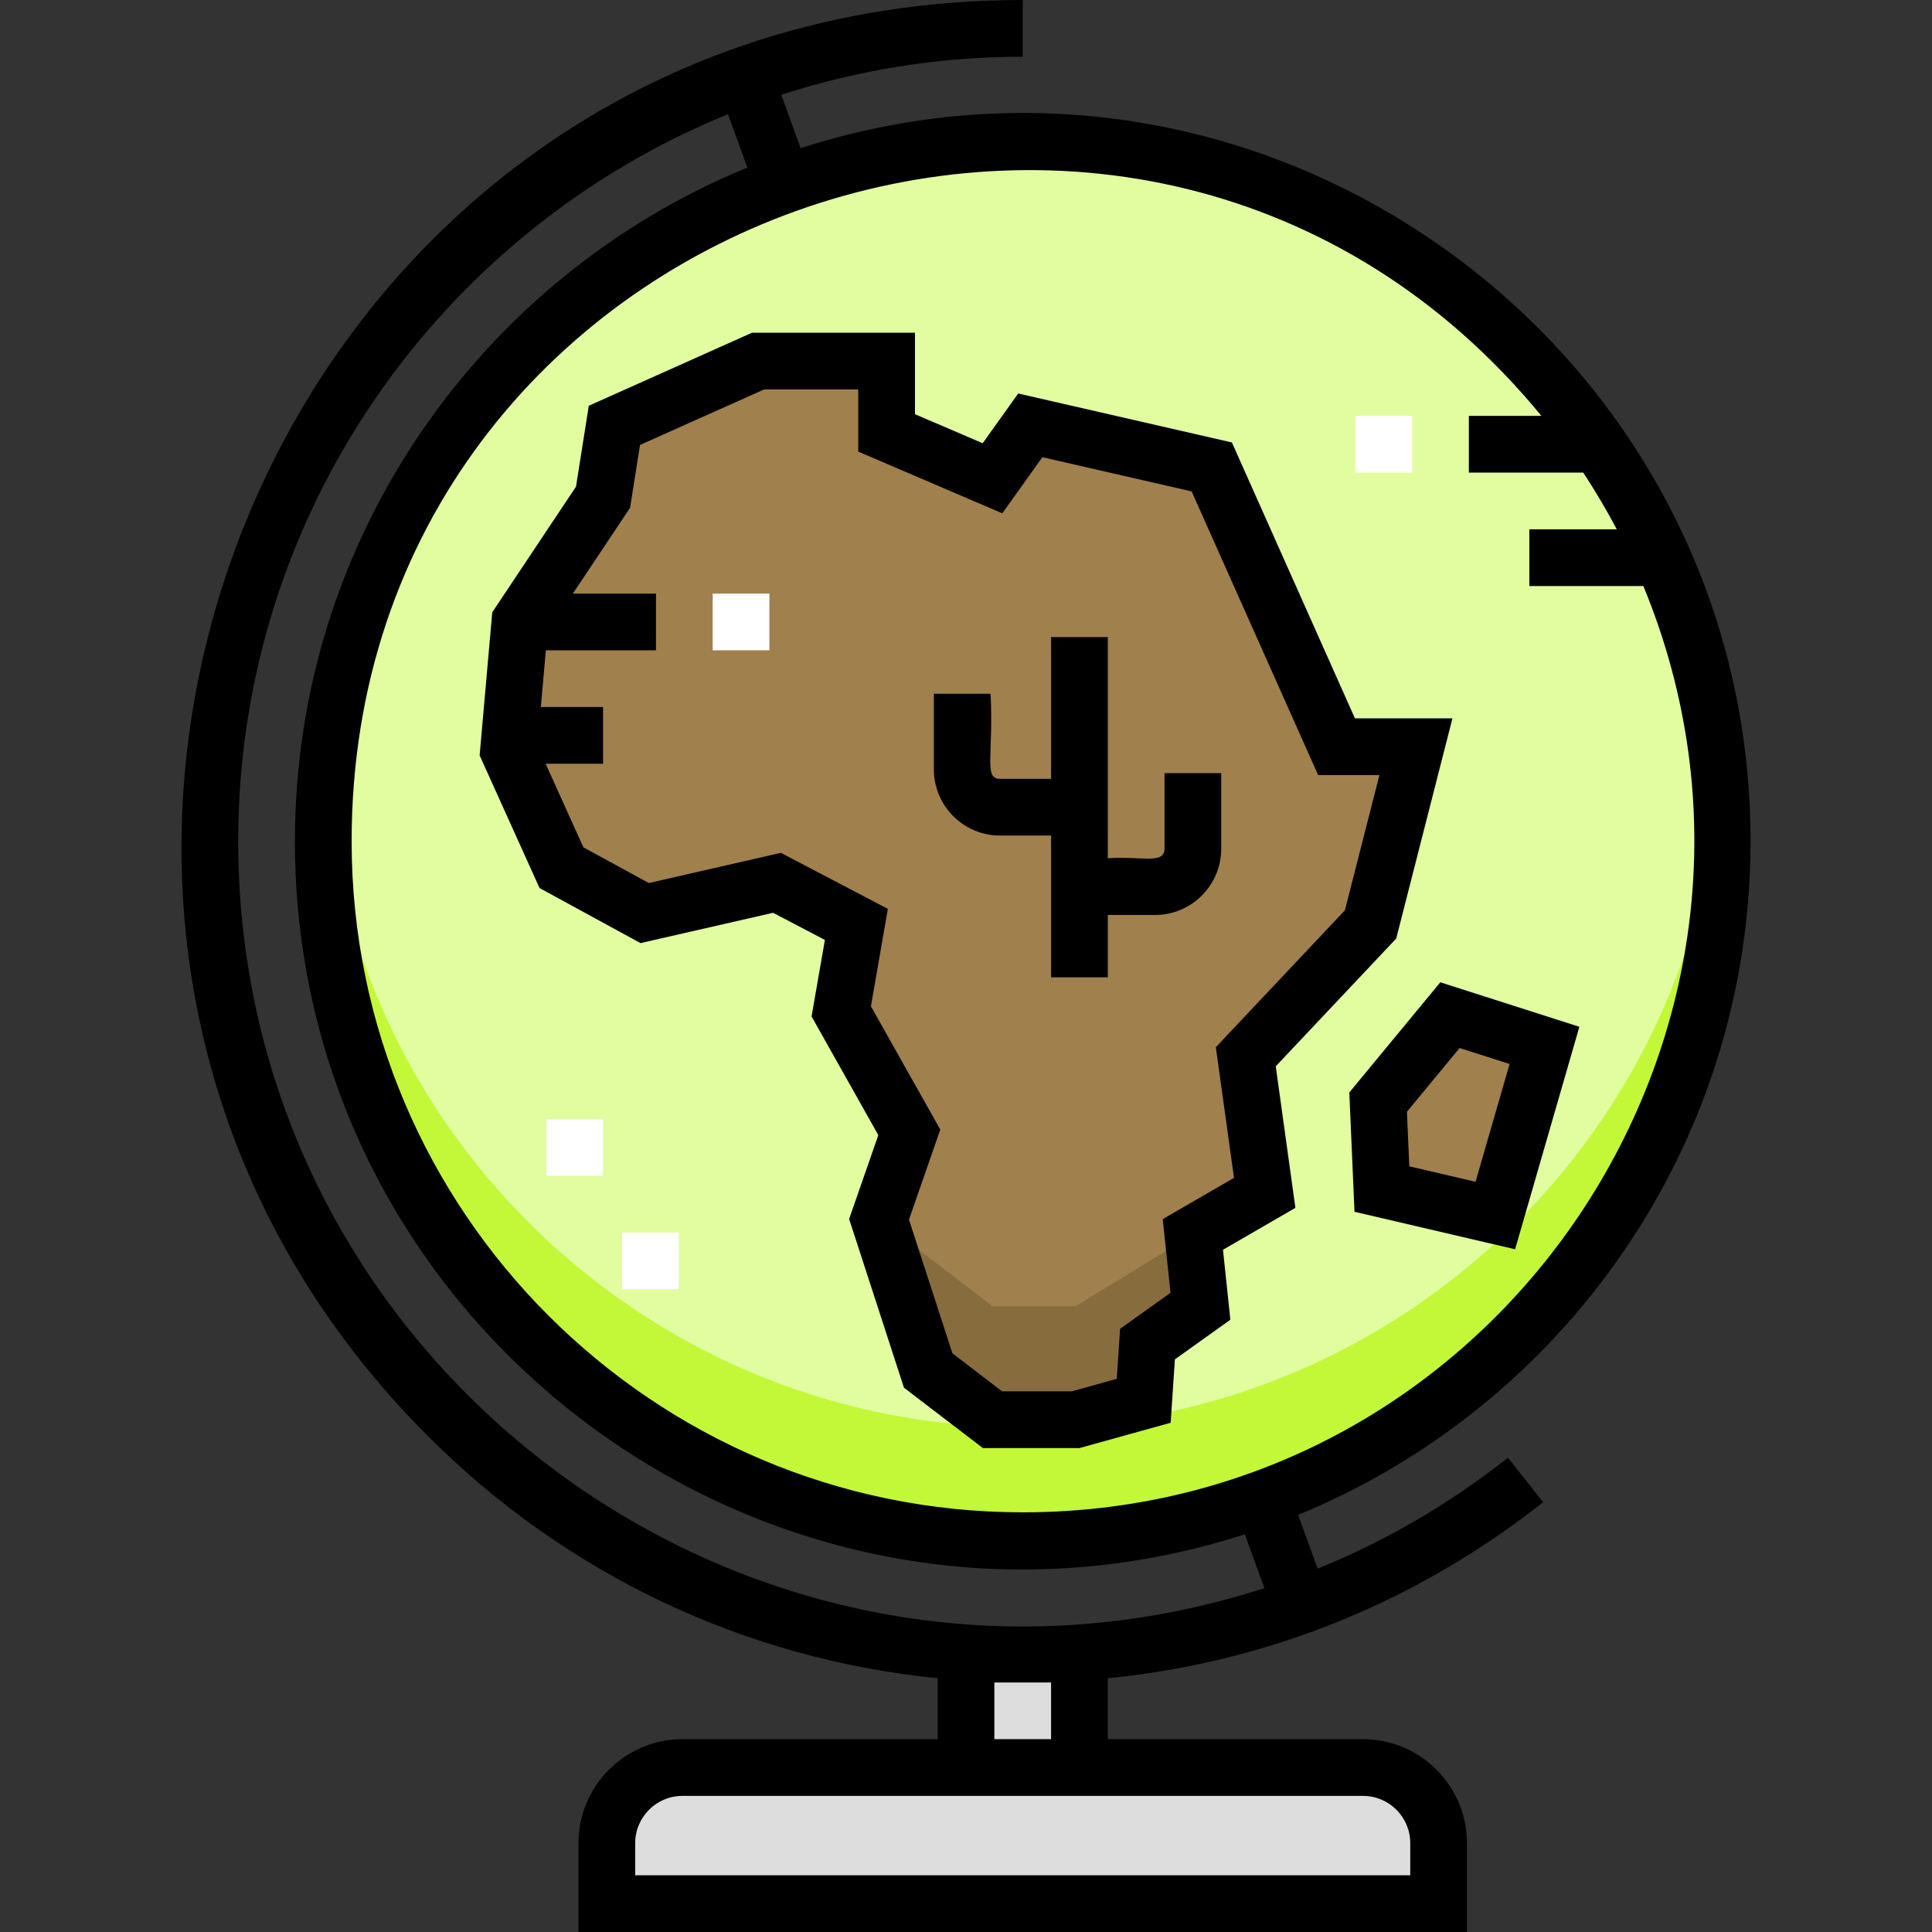 <svg id="Capa_1" enable-background="new 0 0 511 511" height="512" viewBox="0 0 511 511" width="512" xmlns="http://www.w3.org/2000/svg"><rect x="0" y="0" width="511" height="511" fill="#333333" stroke="none"/><g><g id="Filled_27_"><circle cx="270.503" cy="222.5" fill="#e1fda0" r="185"/><path d="m270.503 377.5c-96.959 0-176.728-74.98-184.389-170-8.712 108.047 76.867 200 184.389 200 107.507 0 193.106-91.933 184.389-200-7.66 95.02-87.43 170-184.389 170z" fill="#c3f839"/><path d="m395.503 321.5 13-45-25-8-19 23 1 23z" fill="#a0804c"/><path d="m245.503 362.5-13-40 8-23-18-32 4-23-21-11-35 8-22-12-14-31 3-34 22-33 3-19 38-17h34v19l28 12 10-14 48 11 33 74h21l-12 47-33 35 5 36-19 11 2 19-14 10-1 15-18 5h-22z" fill="#a0804c"/><path d="m284.503 345.5h-22l-30-23 13 40 17 13h22l18-5 1-15 14-10-2-19z" fill="#876c3e"/><g fill="#ddddde"><path d="m380.503 503.5h-220v-16c0-11.046 8.954-20 20-20h180c11.046 0 20 8.954 20 20z"/><path d="m255.503 437.5h30v30h-30z"/></g></g><g fill="#fff"><path d="m358.503 110h15v15h-15z"/><path d="m188.503 157h15v15h-15z"/><path d="m144.503 296h15v15h-15z"/><path d="m164.503 326h15v15h-15z"/></g><g id="Outline_27_"><path d="m408.147 397.327-9.287-11.779c-15.567 12.273-32.474 22.093-50.35 29.357l-5.179-14.226c70.14-28.774 119.673-97.796 119.673-178.18 0-130.178-127.312-223.124-251.238-183.324l-5.134-14.104c20.13-6.528 41.593-10.071 63.871-10.071v-15c-199.765 0-295.771 241.392-157.331 379.831 36.675 36.675 83.9 58.966 134.831 64.048v16.121h-67.5c-15.164 0-27.5 12.337-27.5 27.5v23.5h235v-23.5c0-15.163-12.337-27.5-27.5-27.5h-67.5v-16.114c42.081-4.169 81.517-20.048 115.144-46.559zm-.452-287.327h-19.192v15h30.247c3.194 4.841 6.157 9.845 8.875 15h-23.122v15h30.153c47.95 116.18-37.852 245-164.153 245-97.874 0-177.5-79.626-177.5-177.5 0-166.229 209.144-240.982 314.692-112.5zm-47.192 365c6.893 0 12.5 5.607 12.5 12.5v8.5h-205v-8.5c0-6.893 5.607-12.5 12.5-12.5zm-97.5-15v-15h15v15zm-200-237.5c0-86.854 53.646-161.402 129.538-192.285l5.135 14.105c-70.141 28.774-119.673 97.796-119.673 178.18 0 130.177 127.311 223.123 251.237 183.325l5.177 14.222c-134.043 43.262-271.414-57.237-271.414-197.547z"/><path d="m126.86 199.797 15.844 35.083 26.702 14.564 35.07-8.016 13.701 7.177-3.521 20.242 17.652 31.382-7.718 22.189 14.501 44.62 20.873 15.962h25.562l24.107-6.696 1.117-16.764 14.669-10.478-1.948-18.51 19.154-11.089-5.199-37.435 31.864-33.795 14.869-58.233h-25.788l-32.542-72.975-56.522-12.952-9.397 13.155-17.906-7.674v-21.554h-43.101l-43.173 19.314-3.378 21.393-22.151 33.227zm17.511-27.797h29.133v-15h-21.986l15.138-22.707 2.622-16.607 32.826-14.686h24.899v16.445l38.094 16.326 10.603-14.845 39.478 9.047 33.458 75.027h16.212l-9.132 35.766-34.136 36.205 4.801 34.565-18.846 10.911 2.052 19.49-13.331 9.522-.883 13.236-11.892 3.305h-18.438l-13.128-10.039-11.499-35.38 8.282-23.811-18.347-32.618 4.479-25.758-28.299-14.823-34.93 7.984-17.298-9.436-9.99-22.12h15.19v-15h-16.456z"/><path d="m356.885 288.946 1.372 31.564 42.476 9.911 16.999-58.844-36.777-11.769zm42.39-7.524-9.001 31.156-17.524-4.089-.628-14.436 13.931-16.863z"/><path d="m264.503 221h13.5v37.5h15v-16.5h12.5c9.649 0 17.5-7.851 17.5-17.5v-20h-15v20c0 4.248-6.449 1.861-15 2.5v-58.5h-15v37.5h-13.5c-4.381 0-1.682-6.097-2.5-22.5h-15v20c0 9.649 7.851 17.5 17.5 17.5z"/></g></g></svg>